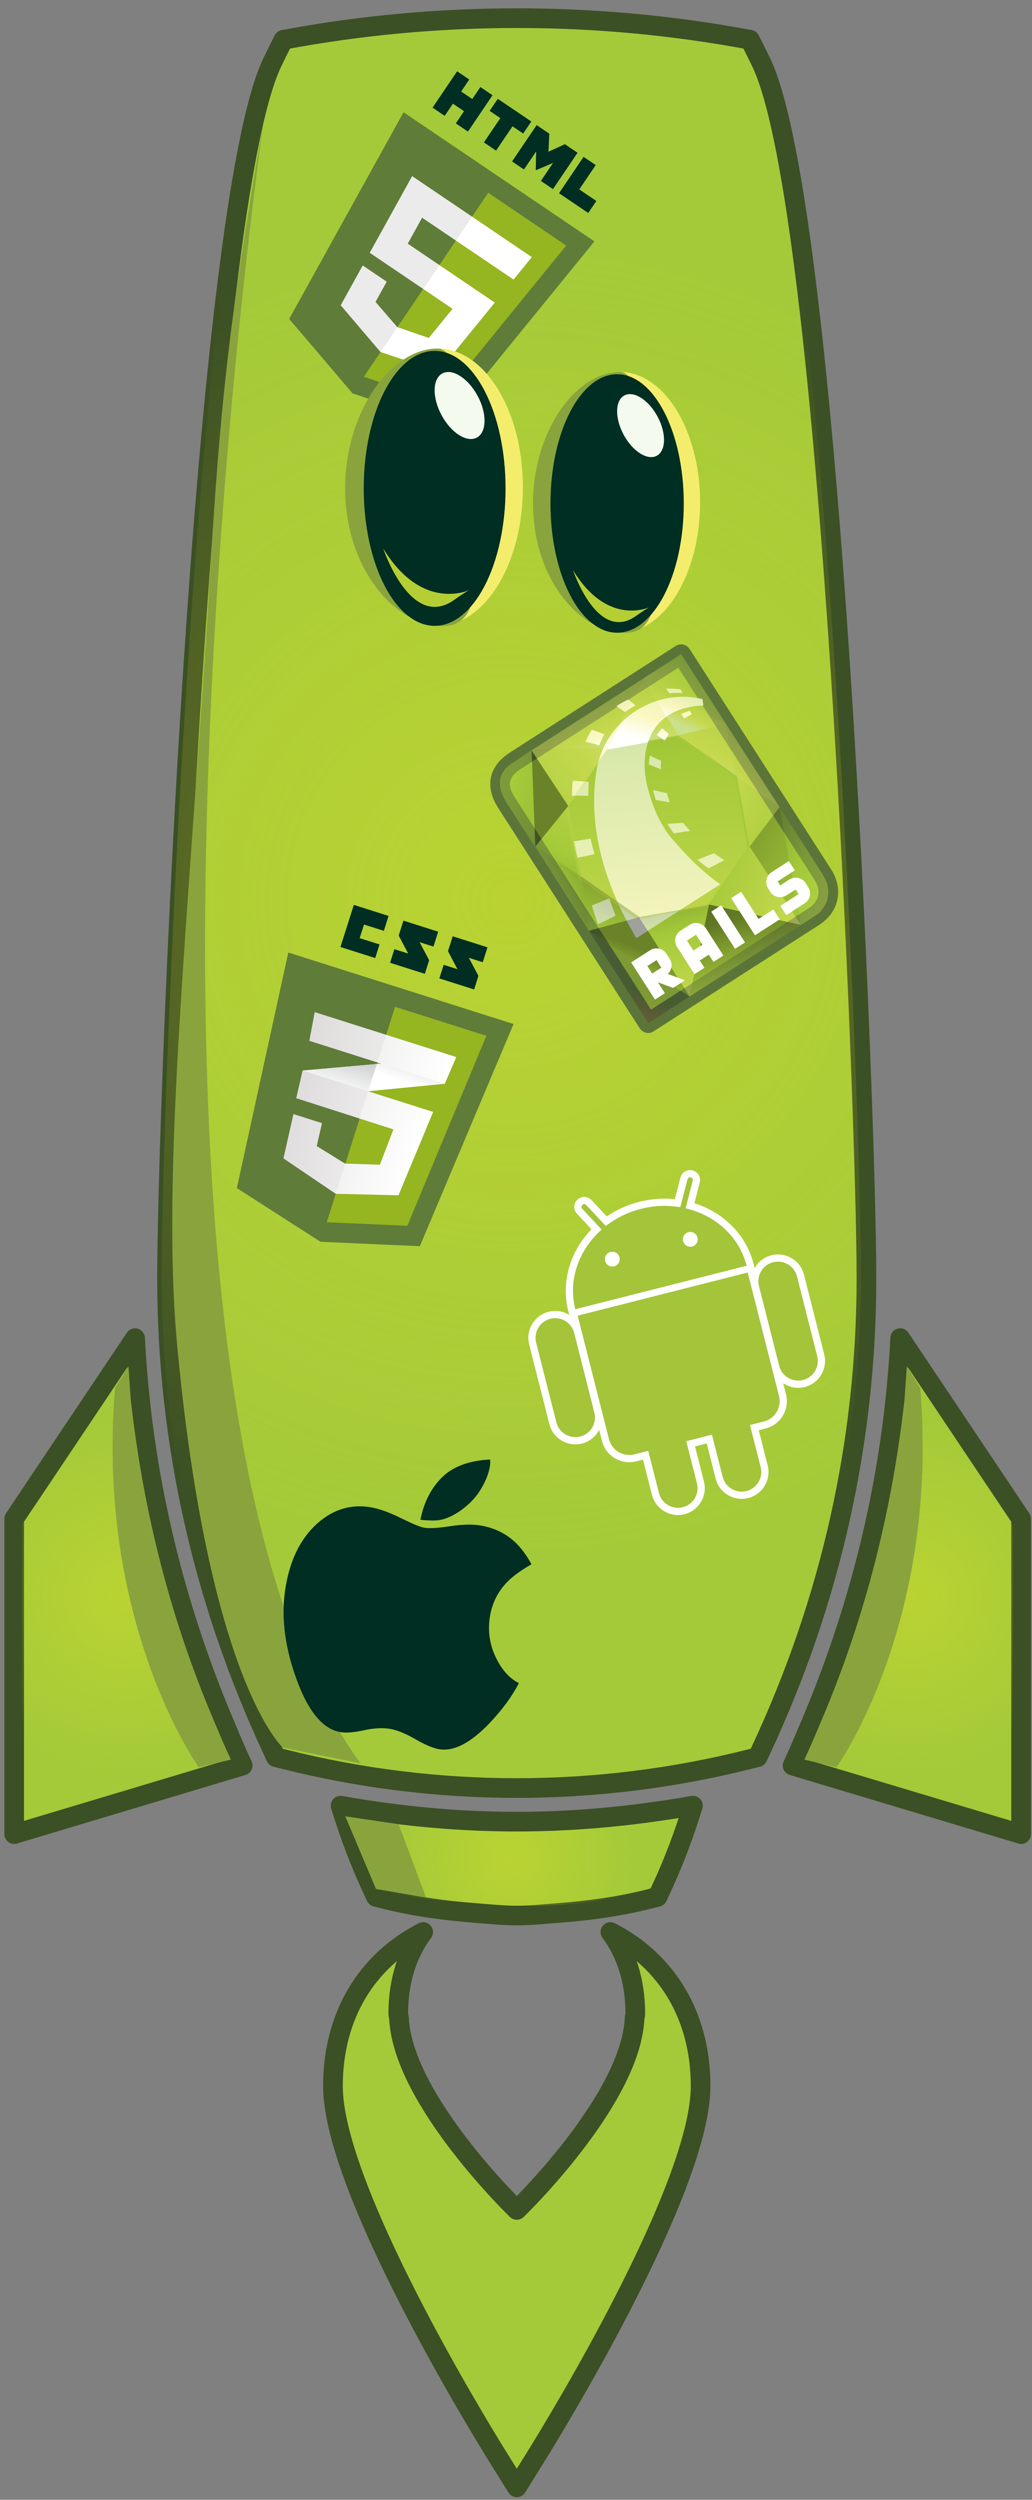 <?xml version="1.0" encoding="utf-8"?>
<!-- Generator: Adobe Illustrator 16.0.0, SVG Export Plug-In . SVG Version: 6.00 Build 0)  -->
<!DOCTYPE svg PUBLIC "-//W3C//DTD SVG 1.1//EN" "http://www.w3.org/Graphics/SVG/1.1/DTD/svg11.dtd">
<svg version="1.1" id="Layer_1" xmlns="http://www.w3.org/2000/svg" xmlns:xlink="http://www.w3.org/1999/xlink" x="0px" y="0px"
	 width="525.014px" height="1271.062px" viewBox="48.838 177.775 525.014 1271.062"
	 enable-background="new 48.838 177.775 525.014 1271.062" xml:space="preserve">
<rect x="48.838" y="177.775" width="525.014" height="1271.062" fill="#808080" stroke="none"/>
<path fill="#A4CA39" stroke="#3B5024" stroke-width="10" stroke-linecap="round" stroke-linejoin="round" stroke-miterlimit="10" d="
	M311.704,1104.03c-22.057,0-44.073-1.559-65.946-4.455c-7.896-1.068-15.793-2.246-23.649-3.678
	c4.347,14.18,9.526,28.158,15.862,41.756l2.154,4.617l4.94,1.25c14.978,3.729,30.278,5.758,45.667,6.953
	c6.995,0.523,13.981,1.287,21.004,1.287c7.027,0,14-0.764,21.01-1.287c15.389-1.195,30.709-3.205,45.666-6.953l4.943-1.25
	l2.152-4.635c6.316-13.617,11.498-27.6,15.859-41.758c-7.838,1.432-15.752,2.592-23.648,3.656
	C355.833,1102.452,333.758,1104.03,311.704,1104.03z"/>
<path fill="#A4CA39" stroke="#3B5024" stroke-width="10" stroke-linecap="round" stroke-linejoin="round" stroke-miterlimit="10" d="
	M172.308,1075.489l-16.33,4.9l-99.931,29.959v-160.33l61.511-91.852c0.56,10.83,1.43,21.609,2.59,32.344
	c0.07,0.646,0.14,1.287,0.21,1.93c6.27,55.99,20.86,110.639,43.32,163.299c2.64,6.17,5.18,12.4,8.06,18.521L172.308,1075.489z"/>
<path fill="#A4CA39" stroke="#3B5024" stroke-width="10" stroke-linecap="round" stroke-linejoin="round" stroke-miterlimit="10" d="
	M436.266,209.87c-1.939-4.074-3.91-7.948-5.889-11.877c-78.275-14.65-159.054-14.65-237.316,0
	c-1.954,3.929-3.963,7.803-5.865,11.877c-35.42,74.911-53.382,534.853-53.382,617.696c0,82.859,18.001,163.417,53.438,239.49
	l1.935,4.184l4.512,1.121c38.53,9.688,78.239,14.576,118.005,14.576c0.018,0,0.018,0,0.018,0c39.766,0,79.51-4.906,118.08-14.596
	l4.488-1.123l1.955-4.184c35.418-76.016,53.385-156.576,53.385-239.469C489.627,744.723,471.684,284.762,436.266,209.87z"/>
<radialGradient id="SVGID_1_" cx="-2535.76" cy="863.65" r="63.217" gradientTransform="matrix(1 0 0 -1 2844 1986.506)" gradientUnits="userSpaceOnUse">
	<stop  offset="0" style="stop-color:#EDE823"/>
	<stop  offset="1" style="stop-color:#EDE823;stop-opacity:0"/>
</radialGradient>
<path opacity="0.3" fill="url(#SVGID_1_)" enable-background="new    " d="M311.704,1109.03c-22.057,0-44.073-1.559-65.946-4.455
	c-7.896-1.068-15.793-4.246-23.649-5.678c4.347,14.18,9.526,25.158,15.862,38.756l3.154,1.617l3.94,0.25
	c15.036,3.746,30.215,4.752,45.667,5.953c6.995,0.523,13.981,1.287,21.004,1.287c7.027,0,14,0.236,21.01-0.287
	c15.389-1.195,22.709-2.205,37.666-5.953l8.943-2.25l6.514-14.303c6.318-13.615,4.139-8.932,8.502-23.09
	c-8.307,1.518-8.895,2.607-16.65,3.656C355.833,1107.452,333.758,1109.03,311.704,1109.03z"/>
<radialGradient id="SVGID_2_" cx="-2535.045" cy="1350.343" r="342.14" gradientTransform="matrix(1 0 0 -1 2844 1986.506)" gradientUnits="userSpaceOnUse">
	<stop  offset="0" style="stop-color:#EDE823"/>
	<stop  offset="1" style="stop-color:#EDE823;stop-opacity:0"/>
</radialGradient>
<path opacity="0.3" fill="url(#SVGID_2_)" enable-background="new    " d="M433.499,209.062c-1.939-4.074-3.91-7.948-5.889-11.877
	c-78.275-14.65-159.053-14.65-237.315,0c-1.955,3.929-3.963,7.803-5.865,11.877c-35.42,74.911-53.383,534.854-53.383,617.696
	c0,82.857,18.002,163.418,53.438,239.488l1.936,4.186l4.512,1.121c38.529,9.688,78.238,14.574,118.006,14.574
	c0.016,0,0.016,0,0.016,0c39.766,0,79.51-4.904,118.08-14.596l4.488-1.123l1.955-4.184c35.418-76.016,53.385-156.576,53.385-239.468
	C486.86,743.916,468.917,283.955,433.499,209.062z"/>
<path fill="#A4CA39" stroke="#3B5024" stroke-width="10" stroke-linecap="round" stroke-linejoin="round" stroke-miterlimit="10" d="
	M359.354,1160.142c7.836,10.5,12.686,24.352,12.686,41.646c-0.002,0.762-0.322,1.59-0.369,2.352
	c-2.064,41.541-59.918,97.316-59.918,97.316s-57.853-55.779-59.918-97.316c-0.049-0.762-0.393-1.59-0.391-2.352
	c-0.002-17.314,4.846-31.146,12.68-41.645c-28.418,14.428-45.903,42.203-45.901,78.359c0,51.932,74.53,173.439,83.031,187.139
	l10.498,16.855l10.479-16.863c8.5-13.691,83.033-135.199,83.033-187.131C405.256,1202.366,387.772,1174.571,359.354,1160.142z"/>
<polyline fill="#89A43C" points="224.496,1101.319 240.125,1138.272 265.588,1142.618 251.645,1105.319 "/>
<radialGradient id="SVGID_3_" cx="-2731.102" cy="1003.194" r="92.207" gradientTransform="matrix(0.954 0 0 -0.977 2717.359 1969.694)" gradientUnits="userSpaceOnUse">
	<stop  offset="0" style="stop-color:#EDE823"/>
	<stop  offset="1" style="stop-color:#EDE823;stop-opacity:0"/>
</radialGradient>
<path opacity="0.3" fill="url(#SVGID_3_)" enable-background="new    " d="M164.238,1072.917l-14.629,4.496l-89.523,27.504V952.739
	l55.104-79.314c0.501,9.939,1.281,19.838,2.32,29.688c0.062,0.596,0.125,1.184,0.188,1.771
	c5.617,51.395,18.688,101.562,38.81,149.902c2.365,5.664,4.641,11.383,7.221,17L164.238,1072.917z"/>
<path fill="#89A43C" d="M166.308,1072.489l-16.33,3.9c0,0-52.479-72.824-42.64-192.824l6.852-11.145
	c0.07,0.648,1.098,16.375,1.168,17.02c6.27,55.988,19.86,110.639,42.32,163.299c2.64,6.17,5.18,12.4,8.06,18.521L166.308,1072.489z"
	/>
<path fill="#A4CA39" stroke="#3B5024" stroke-width="10" stroke-linecap="round" stroke-linejoin="round" stroke-miterlimit="10" d="
	M452.047,1075.489l16.33,4.9l99.93,29.959v-160.33l-61.51-91.852c-0.561,10.83-1.432,21.609-2.59,32.344
	c-0.07,0.646-0.141,1.287-0.209,1.93c-6.271,55.99-20.861,110.639-43.32,163.299c-2.643,6.17-5.18,12.4-8.062,18.521
	L452.047,1075.489z"/>
<radialGradient id="SVGID_4_" cx="-3289.726" cy="1003.194" r="92.207" gradientTransform="matrix(-0.954 0 0 -0.977 -2625.875 1969.694)" gradientUnits="userSpaceOnUse">
	<stop  offset="0" style="stop-color:#EDE823"/>
	<stop  offset="1" style="stop-color:#EDE823;stop-opacity:0"/>
</radialGradient>
<path opacity="0.3" fill="url(#SVGID_4_)" enable-background="new    " d="M460.118,1072.917l14.629,4.496l89.523,27.504V953.739
	l-55.104-80.314c-0.504,9.939-1.281,19.838-2.32,29.688c-0.062,0.596-0.127,1.184-0.189,1.771
	c-5.615,51.395-18.688,101.562-38.811,149.902c-2.363,5.664-4.643,11.383-7.221,17L460.118,1072.917z"/>
<path fill="#89A43C" d="M458.047,1072.489l16.33,3.9c0,0,52.479-72.824,42.641-192.824l-6.852-11.145
	c-0.07,0.648-1.102,16.375-1.17,17.02c-6.27,55.988-19.859,110.639-42.318,163.299c-2.643,6.17-5.182,12.4-8.062,18.521
	L458.047,1072.489z"/>
<g>
	
		<path fill="#A4CA39" stroke="#5B7539" stroke-width="10" stroke-linecap="round" stroke-linejoin="round" stroke-miterlimit="10" d="
		M306.506,585.896l71.545,111.361c0.168,0.261,0.357,0.501,0.537,0.75l84.307-54.165c7.727-4.963,9.537-13.576,4.543-21.35
		l-71.545-111.362c-0.168-0.26-0.354-0.499-0.533-0.747l-84.309,54.164C302.248,570.201,301.166,577.582,306.506,585.896z"/>
	<g>
		<path fill="#FFFFFF" d="M358.829,634.463c-3.334,1.459-6.334,2.713-8.885,3.665c0.906,3.139,1.9,6.331,3.096,9.559
			c2.402-1.025,5.438-2.536,8.932-4.353C360.807,640.321,359.776,637.363,358.829,634.463z"/>
		<path fill="#FFFFFF" d="M417.26,615.178c-1.773-1.178-3.514-2.37-5.197-3.584c-2.721,1.126-5.266,2.068-8.426,3.355
			c1.779,1.473,3.656,2.926,5.629,4.362C412.342,617.759,414.7,616.569,417.26,615.178z"/>
		<path fill="#FFFFFF" d="M348.395,575.316c-2.713-0.217-5.428-0.408-8.135-0.582c-0.271,2.482-0.436,5.024-0.496,7.61
			c2.783,0.002,5.588,0.02,8.412,0.055C348.155,579.992,348.229,577.627,348.395,575.316z"/>
		<path fill="#FFFFFF" d="M385.167,564.646c-1.881-0.895-3.777-1.785-5.703-2.665c-0.283,1.471-0.473,2.976-0.57,4.509
			c2.086,0.802,4.143,1.621,6.176,2.448C385.018,567.488,385.053,566.052,385.167,564.646z"/>
		<path fill="#FFFFFF" d="M396.069,530.15c-0.32-0.62-0.637-1.242-0.953-1.866c-2.48-0.286-4.949-0.417-7.4-0.379
			c0.531,0.783,1.061,1.563,1.592,2.339C391.53,530.065,393.79,530.034,396.069,530.15z"/>
		<path fill="#FFFFFF" d="M356.258,551.102c-2.098-0.788-4.223-1.554-6.383-2.293c-1.199,1.941-2.246,3.97-3.162,6.082
			c2.355,0.595,4.684,1.223,6.984,1.873C354.432,554.798,355.284,552.908,356.258,551.102z"/>
		<path fill="#FFFFFF" d="M372.141,536.448c-1.199-1-2.4-2.006-3.609-3.02c-2.137,0.977-4.182,2.118-6.115,3.417
			c1.477,1,2.941,1.998,4.4,2.996C368.491,538.575,370.272,537.441,372.141,536.448z"/>
		<path fill="#FFFFFF" d="M349.297,604.188c-3.01,0.488-5.943,0.958-8.771,1.4c0.555,2.743,1.27,5.443,2.041,8.333
			c2.775-0.55,5.676-1.161,8.701-1.83C350.561,609.398,349.864,606.75,349.297,604.188z"/>
		<path fill="#FFFFFF" d="M380.088,584.269c-0.404-1.289-0.793-2.572-1.15-3.846c0.293,1.262,0.605,2.533,0.963,3.82
			C379.965,584.251,380.028,584.26,380.088,584.269z"/>
		<path fill="#FFFFFF" d="M389.354,602.7c0.02-0.004,0.037-0.007,0.055-0.012c-1.133-1.556-2.215-3.166-3.229-4.823
			c-0.084,0.008-0.166,0.016-0.25,0.025C386.969,599.517,388.112,601.118,389.354,602.7z"/>
		<path fill="#FFFFFF" d="M382.983,551.542c1.381,0.977,2.752,1.954,4.113,2.925c0.58-1.225,1.24-2.401,1.994-3.528
			c-1.148-0.95-2.297-1.906-3.455-2.866C384.663,549.165,383.78,550.323,382.983,551.542z"/>
		<path fill="#FFFFFF" d="M352.209,570.271c-4.561,29.931,5.414,59.411,20.383,84.538c14.191-9.118,27.812-17.868,42.674-27.416
			c-9.996-6.988-18.193-15.54-25.855-24.706c-0.02,0.003-0.037,0.007-0.055,0.013c-1.242-1.583-2.387-3.182-3.426-4.81
			c0.086-0.009,0.168-0.018,0.25-0.024c-2.592-4.245-4.604-8.891-6.092-13.597c-0.061-0.01-0.121-0.018-0.188-0.026
			c-0.357-1.287-0.67-2.559-0.963-3.82c-5.693-18.365-1.342-42.84,27.744-43.947c-0.17-1.07-0.326-2.138-0.471-3.214
			C380.749,527.133,355.655,545.451,352.209,570.271z"/>
		<path fill="#FFFFFF" d="M391.614,601.508c2.906-0.491,5.557-0.814,8.367-1.255c-1.297-1.338-2.514-2.706-3.639-4.095
			c-2.691,0.2-5.258,0.311-7.982,0.534C389.381,598.347,390.473,599.951,391.614,601.508z"/>
		<path fill="#FFFFFF" d="M397.018,543.087c1.189-0.789,2.457-1.505,3.791-2.145c-0.344-0.6-0.684-1.201-1.02-1.806
			c-1.535,0.487-3.01,1.064-4.416,1.729C395.918,541.612,396.471,542.351,397.018,543.087z"/>
		<path fill="#FFFFFF" d="M381.334,580.689c0.357,1.274,0.742,2.558,1.148,3.847c2.398,0.372,4.723,0.801,7.096,1.193
			c-0.588-1.529-1.055-3.091-1.477-4.628c-2.316-0.566-4.666-1.114-7.049-1.634C381.139,579.873,381.243,580.282,381.334,580.689z"
			/>
	</g>
	
		<linearGradient id="SVGID_5_" gradientUnits="userSpaceOnUse" x1="-905.096" y1="3887.915" x2="-903.964" y2="3984.557" gradientTransform="matrix(0.841 -0.54 -0.54 -0.841 3311.153 3480.38)">
		<stop  offset="0" style="stop-color:#FFFFFF"/>
		<stop  offset="0.138" style="stop-color:#F4ED6C"/>
		<stop  offset="0.542" style="stop-color:#A4CA39"/>
		<stop  offset="1" style="stop-color:#1A2110"/>
	</linearGradient>
	<polygon opacity="0.42" fill="url(#SVGID_5_)" enable-background="new    " points="409.393,637.792 456.29,648.062 
		399.659,684.439 	"/>
	
		<linearGradient id="SVGID_6_" gradientUnits="userSpaceOnUse" x1="-957.407" y1="3914.414" x2="-829.625" y2="4145.369" gradientTransform="matrix(0.841 -0.54 -0.54 -0.841 3311.153 3480.38)">
		<stop  offset="0" style="stop-color:#FFFFFF"/>
		<stop  offset="0.138" style="stop-color:#F4ED6C"/>
		<stop  offset="0.542" style="stop-color:#A4CA39"/>
		<stop  offset="1" style="stop-color:#1A2110"/>
	</linearGradient>
	<polygon opacity="0.42" fill="url(#SVGID_6_)" enable-background="new    " points="408.522,638.677 372.866,645.064 
		343.137,624.37 336.75,588.717 357.444,558.99 393.098,552.602 422.829,573.295 429.215,608.949 	"/>
	
		<linearGradient id="SVGID_7_" gradientUnits="userSpaceOnUse" x1="-880.616" y1="4024.186" x2="-822.776" y2="3904.3" gradientTransform="matrix(0.841 -0.54 -0.54 -0.841 3311.153 3480.38)">
		<stop  offset="0" style="stop-color:#FFFFFF"/>
		<stop  offset="0.138" style="stop-color:#F4ED6C"/>
		<stop  offset="0.542" style="stop-color:#A4CA39"/>
		<stop  offset="1" style="stop-color:#1A2110"/>
	</linearGradient>
	<polygon opacity="0.42" fill="url(#SVGID_7_)" enable-background="new    " points="430.086,608.064 423.7,572.41 445.44,588.233 	
		"/>
	
		<linearGradient id="SVGID_8_" gradientUnits="userSpaceOnUse" x1="-864.398" y1="4004.381" x2="-811.562" y2="4014.492" gradientTransform="matrix(0.841 -0.54 -0.54 -0.841 3311.153 3480.38)">
		<stop  offset="0" style="stop-color:#FFFFFF"/>
		<stop  offset="0.138" style="stop-color:#F4ED6C"/>
		<stop  offset="0.542" style="stop-color:#A4CA39"/>
		<stop  offset="1" style="stop-color:#1A2110"/>
	</linearGradient>
	<polygon opacity="0.42" fill="url(#SVGID_8_)" enable-background="new    " points="423.7,572.41 418.178,545.893 445.44,588.233 	
		"/>
	
		<linearGradient id="SVGID_9_" gradientUnits="userSpaceOnUse" x1="-856.901" y1="3927.002" x2="-927.382" y2="4017.362" gradientTransform="matrix(0.841 -0.54 -0.54 -0.841 3311.153 3480.38)">
		<stop  offset="0" style="stop-color:#FFFFFF"/>
		<stop  offset="0.138" style="stop-color:#F4ED6C"/>
		<stop  offset="0.542" style="stop-color:#A4CA39"/>
		<stop  offset="1" style="stop-color:#1A2110"/>
	</linearGradient>
	<polygon opacity="0.42" fill="url(#SVGID_9_)" enable-background="new    " points="409.393,637.792 456.29,648.062 
		430.086,608.064 	"/>
	
		<linearGradient id="SVGID_10_" gradientUnits="userSpaceOnUse" x1="-813.298" y1="3850.31" x2="-883.542" y2="4008.767" gradientTransform="matrix(0.841 -0.54 -0.54 -0.841 3311.153 3480.38)">
		<stop  offset="0" style="stop-color:#FFFFFF"/>
		<stop  offset="0.138" style="stop-color:#F4ED6C"/>
		<stop  offset="0.542" style="stop-color:#A4CA39"/>
		<stop  offset="1" style="stop-color:#1A2110"/>
	</linearGradient>
	<polygon opacity="0.42" fill="url(#SVGID_10_)" enable-background="new    " points="445.44,588.233 456.29,648.062 
		430.215,608.24 	"/>
	
		<linearGradient id="SVGID_11_" gradientUnits="userSpaceOnUse" x1="-887.575" y1="4048.424" x2="-820.993" y2="4107.091" gradientTransform="matrix(0.841 -0.54 -0.54 -0.841 3311.153 3480.38)">
		<stop  offset="0" style="stop-color:#FFFFFF"/>
		<stop  offset="0.138" style="stop-color:#F4ED6C"/>
		<stop  offset="0.542" style="stop-color:#A4CA39"/>
		<stop  offset="1" style="stop-color:#1A2110"/>
	</linearGradient>
	<polygon opacity="0.42" fill="url(#SVGID_11_)" enable-background="new    " points="358.231,558.158 375.92,522.978 
		393.87,551.694 	"/>
	
		<linearGradient id="SVGID_12_" gradientUnits="userSpaceOnUse" x1="-869.461" y1="4047.614" x2="-835.163" y2="4068.721" gradientTransform="matrix(0.841 -0.54 -0.54 -0.841 3311.153 3480.38)">
		<stop  offset="0" style="stop-color:#FFFFFF"/>
		<stop  offset="0.138" style="stop-color:#F4ED6C"/>
		<stop  offset="0.542" style="stop-color:#A4CA39"/>
		<stop  offset="1" style="stop-color:#1A2110"/>
	</linearGradient>
	<polygon opacity="0.42" fill="url(#SVGID_12_)" enable-background="new    " points="418.178,545.893 375.92,522.978 
		393.87,551.694 	"/>
	
		<linearGradient id="SVGID_13_" gradientUnits="userSpaceOnUse" x1="-857.52" y1="4007.442" x2="-857.52" y2="4007.442" gradientTransform="matrix(0.841 -0.54 -0.54 -0.841 3311.153 3480.38)">
		<stop  offset="0" style="stop-color:#FFFFFF"/>
		<stop  offset="1" style="stop-color:#9C1C31"/>
	</linearGradient>
	<path fill="url(#SVGID_13_)" d="M423.7,572.41"/>
	
		<linearGradient id="SVGID_14_" gradientUnits="userSpaceOnUse" x1="-886.4" y1="4043.912" x2="-807.086" y2="4073.063" gradientTransform="matrix(0.841 -0.54 -0.54 -0.841 3311.153 3480.38)">
		<stop  offset="0" style="stop-color:#FFFFFF"/>
		<stop  offset="0.138" style="stop-color:#F4ED6C"/>
		<stop  offset="0.542" style="stop-color:#A4CA39"/>
		<stop  offset="1" style="stop-color:#1A2110"/>
	</linearGradient>
	<polygon opacity="0.42" fill="url(#SVGID_14_)" enable-background="new    " points="395.37,510.4 375.881,522.92 418.178,545.893 
			"/>
	
		<linearGradient id="SVGID_15_" gradientUnits="userSpaceOnUse" x1="-987.734" y1="3926.759" x2="-962.527" y2="3945.419" gradientTransform="matrix(0.841 -0.54 -0.54 -0.841 3311.153 3480.38)">
		<stop  offset="0" style="stop-color:#FFFFFF"/>
		<stop  offset="0.173" style="stop-color:#D6A06D"/>
		<stop  offset="0.537" style="stop-color:#9C1C31"/>
		<stop  offset="1" style="stop-color:#161924"/>
	</linearGradient>
	<polygon opacity="0.27" fill="url(#SVGID_15_)" enable-background="new    " points="378.602,698.01 399.659,684.439 
		348.411,651.066 	"/>
	
		<linearGradient id="SVGID_16_" gradientUnits="userSpaceOnUse" x1="-876.377" y1="4016.733" x2="-782.783" y2="4076.294" gradientTransform="matrix(0.841 -0.54 -0.54 -0.841 3311.153 3480.38)">
		<stop  offset="0" style="stop-color:#FFFFFF"/>
		<stop  offset="0.138" style="stop-color:#F4ED6C"/>
		<stop  offset="0.542" style="stop-color:#A4CA39"/>
		<stop  offset="1" style="stop-color:#1A2110"/>
	</linearGradient>
	<polygon opacity="0.42" fill="url(#SVGID_16_)" enable-background="new    " points="423.594,572.267 393.87,551.694 
		418.178,545.893 	"/>
	
		<linearGradient id="SVGID_17_" gradientUnits="userSpaceOnUse" x1="-1006.965" y1="3941.459" x2="-923.429" y2="4007.712" gradientTransform="matrix(0.841 -0.54 -0.54 -0.841 3311.153 3480.38)">
		<stop  offset="0" style="stop-color:#FFFFFF"/>
		<stop  offset="0.138" style="stop-color:#F4ED6C"/>
		<stop  offset="0.542" style="stop-color:#A4CA39"/>
		<stop  offset="1" style="stop-color:#1A2110"/>
	</linearGradient>
	<polygon opacity="0.42" fill="url(#SVGID_17_)" enable-background="new    " points="374.147,644.001 344.375,623.372 
		348.411,651.066 	"/>
	
		<linearGradient id="SVGID_18_" gradientUnits="userSpaceOnUse" x1="-1009.066" y1="4009.644" x2="-933.469" y2="4005.846" gradientTransform="matrix(0.841 -0.54 -0.54 -0.841 3311.153 3480.38)">
		<stop  offset="0" style="stop-color:#FFFFFF"/>
		<stop  offset="0.138" style="stop-color:#F4ED6C"/>
		<stop  offset="0.542" style="stop-color:#A4CA39"/>
		<stop  offset="1" style="stop-color:#1A2110"/>
	</linearGradient>
	<polygon opacity="0.42" fill="url(#SVGID_18_)" enable-background="new    " points="344.375,623.372 321.149,608.242 
		348.411,651.066 	"/>
	
		<linearGradient id="SVGID_19_" gradientUnits="userSpaceOnUse" x1="-939.924" y1="3914.298" x2="-911.619" y2="3995.071" gradientTransform="matrix(0.841 -0.54 -0.54 -0.841 3311.153 3480.38)">
		<stop  offset="0" style="stop-color:#FFFFFF"/>
		<stop  offset="0.138" style="stop-color:#F4ED6C"/>
		<stop  offset="0.542" style="stop-color:#A4CA39"/>
		<stop  offset="1" style="stop-color:#1A2110"/>
	</linearGradient>
	<polygon opacity="0.42" fill="url(#SVGID_19_)" enable-background="new    " points="409.393,637.792 399.643,684.439 
		374.114,644.059 	"/>
	
		<linearGradient id="SVGID_20_" gradientUnits="userSpaceOnUse" x1="-977.874" y1="3933.298" x2="-945.083" y2="3958.495" gradientTransform="matrix(0.841 -0.54 -0.54 -0.841 3311.153 3480.38)">
		<stop  offset="0" style="stop-color:#FFFFFF"/>
		<stop  offset="0.138" style="stop-color:#F4ED6C"/>
		<stop  offset="0.542" style="stop-color:#A4CA39"/>
		<stop  offset="1" style="stop-color:#1A2110"/>
	</linearGradient>
	<polygon opacity="0.42" fill="url(#SVGID_20_)" enable-background="new    " points="348.411,651.066 399.659,684.439 
		373.991,644.082 	"/>
	
		<linearGradient id="SVGID_21_" gradientUnits="userSpaceOnUse" x1="-893.933" y1="4063.795" x2="-1054.536" y2="4042.461" gradientTransform="matrix(0.841 -0.54 -0.54 -0.841 3311.153 3480.38)">
		<stop  offset="0" style="stop-color:#FFFFFF"/>
		<stop  offset="0.138" style="stop-color:#F4ED6C"/>
		<stop  offset="0.542" style="stop-color:#A4CA39"/>
		<stop  offset="1" style="stop-color:#1A2110"/>
	</linearGradient>
	<polygon opacity="0.42" fill="url(#SVGID_21_)" enable-background="new    " points="358.625,557.904 319.276,559.37 
		337.932,587.632 	"/>
	
		<linearGradient id="SVGID_22_" gradientUnits="userSpaceOnUse" x1="-1003.704" y1="4053.793" x2="-981.933" y2="4053.793" gradientTransform="matrix(0.841 -0.54 -0.54 -0.841 3311.153 3480.38)">
		<stop  offset="0" style="stop-color:#FFFFFF"/>
		<stop  offset="0.138" style="stop-color:#F4ED6C"/>
		<stop  offset="0.542" style="stop-color:#A4CA39"/>
		<stop  offset="1" style="stop-color:#1A2110"/>
	</linearGradient>
	<polygon opacity="0.42" fill="url(#SVGID_22_)" enable-background="new    " points="321.149,608.242 319.276,559.37 
		337.932,587.632 	"/>
	
		<linearGradient id="SVGID_23_" gradientUnits="userSpaceOnUse" x1="-892.126" y1="4064.651" x2="-1005.704" y2="3987.355" gradientTransform="matrix(0.841 -0.54 -0.54 -0.841 3311.153 3480.38)">
		<stop  offset="0" style="stop-color:#FFFFFF"/>
		<stop  offset="0.138" style="stop-color:#F4ED6C"/>
		<stop  offset="0.542" style="stop-color:#A4CA39"/>
		<stop  offset="1" style="stop-color:#1A2110"/>
	</linearGradient>
	<polygon opacity="0.42" fill="url(#SVGID_23_)" enable-background="new    " points="344.288,623.217 337.932,587.632 
		321.149,608.242 	"/>
	
		<linearGradient id="SVGID_24_" gradientUnits="userSpaceOnUse" x1="-907.346" y1="4055.22" x2="-897.969" y2="4124.121" gradientTransform="matrix(0.841 -0.54 -0.54 -0.841 3311.153 3480.38)">
		<stop  offset="0" style="stop-color:#FFFFFF"/>
		<stop  offset="0.138" style="stop-color:#F4ED6C"/>
		<stop  offset="0.542" style="stop-color:#A4CA39"/>
		<stop  offset="1" style="stop-color:#1A2110"/>
	</linearGradient>
	<polygon opacity="0.42" fill="url(#SVGID_24_)" enable-background="new    " points="358.625,557.904 375.881,522.92 
		319.239,559.311 	"/>
	
		<linearGradient id="SVGID_25_" gradientUnits="userSpaceOnUse" x1="-821.413" y1="3896.753" x2="-888.917" y2="3998.972" gradientTransform="matrix(0.841 -0.54 -0.54 -0.841 3311.153 3480.38)">
		<stop  offset="0" style="stop-color:#FFFFFF"/>
		<stop  offset="0.138" style="stop-color:#F4ED6C"/>
		<stop  offset="0.542" style="stop-color:#A4CA39"/>
		<stop  offset="1" style="stop-color:#1A2110"/>
	</linearGradient>
	<path opacity="0.42" fill="url(#SVGID_25_)" enable-background="new    " d="M462.6,614.96l-17.154-26.702l10.844,59.803
		l7.488-4.792c5.523-3.549,9.32-11.965,3.488-21.042L462.6,614.96z"/>
	
		<linearGradient id="SVGID_26_" gradientUnits="userSpaceOnUse" x1="-1017.894" y1="4115.115" x2="-910.09" y2="4016.36" gradientTransform="matrix(0.841 -0.54 -0.54 -0.841 3311.153 3480.38)">
		<stop  offset="0" style="stop-color:#FFFFFF"/>
		<stop  offset="0.138" style="stop-color:#F4ED6C"/>
		<stop  offset="0.542" style="stop-color:#A4CA39"/>
		<stop  offset="1" style="stop-color:#3B5024"/>
	</linearGradient>
	<path opacity="0.42" fill="url(#SVGID_26_)" enable-background="new    " d="M311.395,593.508l9.785,15.066l-1.941-49.262
		l-9.994,6.607c-6.604,4.243-8.313,11.296-2.516,20.32L311.395,593.508z"/>
	
		<linearGradient id="SVGID_27_" gradientUnits="userSpaceOnUse" x1="-923.098" y1="3872.879" x2="-897.328" y2="3947.324" gradientTransform="matrix(0.841 -0.54 -0.54 -0.841 3311.153 3480.38)">
		<stop  offset="0" style="stop-color:#FFFFFF"/>
		<stop  offset="0.138" style="stop-color:#F4ED6C"/>
		<stop  offset="0.542" style="stop-color:#A4CA39"/>
		<stop  offset="1" style="stop-color:#1A2110"/>
	</linearGradient>
	<polygon opacity="0.42" fill="url(#SVGID_27_)" enable-background="new    " points="409.62,637.681 456.29,648.062 
		399.659,684.439 	"/>
	<g>
		
			<rect x="399.501" y="654.054" transform="matrix(-0.841 0.54 -0.54 -0.841 1095.844 992.478)" fill="none" width="5.5" height="6.055"/>
		
			<rect x="378.963" y="667.097" transform="matrix(-0.841 0.541 -0.541 -0.841 1064.731 1026.16)" fill="none" width="5.532" height="4.562"/>
		<path fill="#FFFFFF" d="M389.534,665.341l-1.676-2.609c-1.799-2.803-5.5-3.578-8.301-1.78l-9.625,6.185l12.127,18.877l5.031-3.235
			l-3.557-5.537l7.742,2.849l6.01-3.86l-8.744-3.228C390.672,671.055,391.153,667.86,389.534,665.341z M385.29,669.802l-4.656,2.992
			l-2.465-3.838l4.654-2.991L385.29,669.802z"/>
		<path fill="#FFFFFF" d="M399.661,648.036l-4.594,2.951c-2.799,1.799-3.596,5.466-1.799,8.267l8.895,13.841l5.031-3.232
			l-2.383-3.711l4.625-2.973l2.385,3.712l5.031-3.234l-8.871-13.81C406.18,647.046,402.463,646.235,399.661,648.036z M406.2,658.144
			l-4.625,2.973l-3.273-5.096l4.627-2.973L406.2,658.144z"/>
		
			<rect x="415.816" y="637.838" transform="matrix(-0.841 0.54 -0.54 -0.841 1121.979 968.845)" fill="#FFFFFF" width="6.021" height="22.435"/>
		<polygon fill="#FFFFFF" points="425.866,631.2 420.801,634.454 432.928,653.329 445.512,645.245 442.28,640.211 434.76,645.043 		
			"/>
		<path fill="#FFFFFF" d="M450.377,625.008l-4.592,2.952l-1.314-2.045l8.715-5.599l-3.033-4.719l-8.715,5.598
			c-2.799,1.799-3.609,5.52-1.811,8.322l1.111,1.728c1.797,2.8,5.512,3.527,8.312,1.728l4.594-2.951l1.514,2.358l-9.342,6.002
			l3.031,4.72l9.344-6.001c2.801-1.8,3.598-5.469,1.799-8.268l-1.314-2.045C456.877,623.988,453.178,623.209,450.377,625.008z"/>
	</g>
</g>
<g>
	<path fill="#FFFFFF" d="M344.903,911.763c-7.303,1.854-14.738-2.582-16.59-9.885l-10.273-40.527
		c-1.852-7.291,2.576-14.734,9.867-16.584c3.545-0.9,7.213-0.367,10.348,1.5c3.139,1.865,5.357,4.84,6.254,8.375l10.27,40.531
		c0.902,3.525,0.373,7.199-1.496,10.328C351.42,908.642,348.442,910.862,344.903,911.763"/>
	<path fill="#FFFFFF" d="M328.815,848.323c-5.344,1.35-8.576,6.787-7.225,12.129l10.277,40.521
		c1.361,5.359,6.793,8.582,12.133,7.236c5.348-1.361,8.582-6.787,7.221-12.139l-10.27-40.531
		C339.594,850.202,334.159,846.964,328.815,848.323"/>
	<path fill="#FFFFFF" d="M433.133,824.022l-3.557,0.902l-87.172,22.101l-3.559,0.902l-0.902-3.559
		c-3.709-14.605,0.807-30.208,11.807-41.539l-7.412-7.965c-0.895-0.928-1.398-2.261-1.357-3.608
		c0.051-1.348,0.643-2.646,1.646-3.558c0.574-0.551,1.34-0.97,2.17-1.178c1.793-0.455,3.688,0.103,4.951,1.457l7.752,8.319
		c4.979-3.405,10.514-5.898,16.5-7.412c6.072-1.543,12.156-1.991,18.18-1.367l2.844-11.02c0.455-1.788,1.865-3.187,3.656-3.639
		c0.809-0.205,1.662-0.21,2.469-0.009c1.355,0.352,2.451,1.182,3.137,2.354c0.682,1.164,0.875,2.528,0.527,3.84l-2.723,10.531
		c15.053,4.745,26.443,16.308,30.137,30.89L433.133,824.022z"/>
	<path fill="#FFFFFF" d="M397.635,792.155l3.627-14.046c0.197-0.735-0.248-1.501-0.988-1.695c-0.754-0.188-1.506,0.262-1.691,0.997
		l-3.668,14.19c-6.385-1.094-13.174-0.9-19.967,0.828c-6.781,1.713-12.834,4.767-17.914,8.757l-9.98-10.7
		c-0.518-0.566-1.402-0.598-1.953-0.073c-0.568,0.517-0.6,1.4-0.072,1.952l9.881,10.612c-11.541,10.214-17.205,25.525-13.406,40.493
		l87.17-22.101C424.883,806.403,412.631,795.659,397.635,792.155 M361.256,821.657c-2.008,0.505-4.059-0.713-4.57-2.729
		c-0.508-2.008,0.709-4.074,2.721-4.583c2.02-0.513,4.072,0.725,4.584,2.731C364.504,819.09,363.278,821.145,361.256,821.657
		 M400.946,811.592c-2.014,0.514-4.07-0.701-4.582-2.728c-0.508-2.004,0.713-4.071,2.732-4.59c2.004-0.501,4.066,0.734,4.574,2.741
		C404.182,809.033,402.961,811.083,400.946,811.592"/>
	<path fill="#FFFFFF" d="M397.081,947.694c-7.295,1.848-14.734-2.58-16.588-9.881l-4.535-17.885l-3.475,0.885
		c-3.715,0.941-7.566,0.381-10.852-1.576c-3.287-1.953-5.615-5.076-6.555-8.797l-15.924-62.789l-0.902-3.561l3.557-0.9
		l86.518-21.937l3.557-0.904l0.902,3.559l15.924,62.798c1.941,7.656-2.707,15.467-10.365,17.406l-3.5,0.891l4.537,17.879
		c1.846,7.297-2.582,14.74-9.875,16.588c-3.533,0.902-7.199,0.371-10.34-1.502c-3.141-1.861-5.363-4.836-6.256-8.369l-4.533-17.889
		l-5.947,1.506l4.533,17.887C408.811,938.401,404.379,945.847,397.081,947.694"/>
	<path fill="#FFFFFF" d="M358.641,909.538c1.443,5.721,7.23,9.168,12.941,7.717l7.033-1.779l5.443,21.439
		c1.348,5.338,6.787,8.58,12.121,7.227c5.348-1.354,8.578-6.795,7.221-12.137l-5.432-21.438l13.066-3.312l5.43,21.441
		c1.357,5.336,6.801,8.58,12.133,7.221c5.346-1.35,8.58-6.791,7.227-12.135l-5.438-21.436l7.057-1.789
		c5.693-1.441,9.152-7.242,7.707-12.949l-15.928-62.8l-86.512,21.937L358.641,909.538z"/>
	<path fill="#FFFFFF" d="M458.26,883.019c-7.299,1.85-14.736-2.576-16.586-9.879l-10.281-40.523
		c-1.848-7.301,2.576-14.741,9.873-16.591c7.301-1.851,14.746,2.58,16.594,9.878l10.275,40.523
		C469.987,873.722,465.557,881.171,458.26,883.019"/>
	<path fill="#FFFFFF" d="M442.174,819.582c-5.346,1.35-8.576,6.79-7.221,12.132l10.271,40.525c1.357,5.348,6.783,8.58,12.133,7.223
		c5.342-1.355,8.574-6.777,7.221-12.131l-10.281-40.52C452.944,821.463,447.516,818.227,442.174,819.582"/>
	<path fill="#A4C439" d="M328.815,848.323c-5.344,1.35-8.576,6.787-7.225,12.129l10.277,40.521
		c1.361,5.359,6.787,8.586,12.131,7.229c5.35-1.354,8.584-6.779,7.223-12.131l-10.27-40.531
		C339.594,850.202,334.159,846.964,328.815,848.323 M397.635,792.155l3.627-14.046c0.197-0.735-0.248-1.498-0.994-1.697
		c-0.748-0.182-1.5,0.261-1.686,0.999l-3.664,14.194c-6.389-1.101-13.176-0.906-19.971,0.824
		c-6.781,1.713-12.842,4.768-17.914,8.756l-9.98-10.701c-0.521-0.564-1.398-0.595-1.955-0.074c-0.566,0.521-0.598,1.402-0.07,1.954
		l9.881,10.612c-11.541,10.214-17.205,25.525-13.406,40.493l87.17-22.101C424.883,806.403,412.631,795.659,397.635,792.155
		 M361.256,821.657c-2.008,0.505-4.059-0.713-4.57-2.729c-0.508-2.008,0.707-4.073,2.721-4.583c2.02-0.513,4.072,0.725,4.584,2.731
		C364.504,819.09,363.278,821.145,361.256,821.657 M400.946,811.592c-2.014,0.514-4.068-0.705-4.582-2.728
		c-0.5-2.003,0.713-4.071,2.732-4.59c2.004-0.501,4.066,0.734,4.574,2.741C404.186,809.032,402.961,811.083,400.946,811.592
		 M342.711,846.745l15.93,62.801c1.443,5.713,7.232,9.154,12.941,7.707l7.033-1.777l5.443,21.439
		c1.348,5.338,6.789,8.58,12.121,7.227c5.348-1.354,8.578-6.795,7.227-12.137l-5.438-21.436l13.062-3.314l5.439,21.439
		c1.352,5.336,6.795,8.582,12.127,7.223c5.346-1.35,8.58-6.791,7.227-12.135l-5.438-21.436l7.051-1.793
		c5.699-1.441,9.162-7.23,7.715-12.945l-15.926-62.802L342.711,846.745z M454.303,826.805c-1.354-5.345-6.787-8.579-12.129-7.224
		c-5.346,1.35-8.576,6.79-7.221,12.132l10.275,40.523c1.354,5.35,6.779,8.578,12.129,7.225c5.344-1.355,8.578-6.777,7.223-12.131
		L454.303,826.805z"/>
</g>
<g>
	<polygon fill="#5F7C39" points="262.432,811.422 211.904,809.185 169.33,781.88 195.51,662.095 310.098,698.451 	"/>
	<polygon fill="#95B521" points="249.814,689.699 215.076,799.189 215.171,799.25 256.061,801.059 296.286,704.442 	"/>
	<g>
		<polygon fill="#012E22" points="231.811,654.792 234.008,647.866 244.113,651.072 246.518,643.492 228.832,637.882 
			222.035,659.304 239.721,664.916 241.914,657.999 		"/>
		<path fill="#012E22" d="M262.293,656.84l7.066,2.242l2.404-7.579l-17.688-5.612c0,0-1.207,3.804-2.404,7.579
			c1.615,3.118,2.49,4.641,4.826,9.15c-2.002-0.635-7.023-2.221-7.023-2.221l-2.195,6.915l17.688,5.612l2.193-6.917L262.293,656.84z
			"/>
		<path fill="#012E22" d="M287.362,664.795l7.066,2.242l2.406-7.58l-17.69-5.613c0,0-1.207,3.806-2.404,7.581
			c1.615,3.117,2.492,4.641,4.826,9.15c-2-0.635-7.024-2.222-7.024-2.222l-2.194,6.915l17.69,5.613l2.193-6.917L287.362,664.795z"/>
	</g>
	<g>
		<polygon fill="#FFFFFF" points="240.541,718.786 202.818,722.09 199.564,736.181 236.148,732.627 275.062,728.849 
			280.943,715.246 		"/>
		
			<linearGradient id="SVGID_28_" gradientUnits="userSpaceOnUse" x1="-1214.152" y1="3981.069" x2="-1214.152" y2="4010.041" gradientTransform="matrix(0.953 0.302 0.302 -0.953 168.574 4903.032)">
			<stop  offset="0.387" style="stop-color:#D1D2D3;stop-opacity:0"/>
			<stop  offset="1" style="stop-color:#D1D2D3"/>
		</linearGradient>
		<polygon fill="url(#SVGID_28_)" points="202.818,722.09 199.564,736.181 236.148,732.627 240.541,718.786 		"/>
		
			<linearGradient id="SVGID_29_" gradientUnits="userSpaceOnUse" x1="-1177.955" y1="3995.519" x2="-1177.955" y2="4025.632" gradientTransform="matrix(0.953 0.302 0.302 -0.953 168.574 4903.032)">
			<stop  offset="0.387" style="stop-color:#D1D2D3;stop-opacity:0"/>
			<stop  offset="1" style="stop-color:#D1D2D3"/>
		</linearGradient>
		<polygon fill="url(#SVGID_29_)" points="280.943,715.246 240.541,718.786 236.148,732.627 275.062,728.849 		"/>
		
			<linearGradient id="SVGID_30_" gradientUnits="userSpaceOnUse" x1="-1231.578" y1="3968.148" x2="-1161.997" y2="3968.148" gradientTransform="matrix(0.953 0.302 0.302 -0.953 168.574 4903.032)">
			<stop  offset="0" style="stop-color:#E7E6E5"/>
			<stop  offset="1" style="stop-color:#FFFFFF"/>
		</linearGradient>
		<polygon fill="url(#SVGID_30_)" points="202.869,722.106 199.617,736.196 248.992,752.035 242.076,770.003 224.357,769.421 
			209.977,760.513 212.635,748.843 198.109,744.234 193.039,766.783 219.656,784.788 251.574,785.528 269.193,743.149 		"/>
		<g opacity="0.05">
			<polygon fill="#231F20" points="236.137,732.662 202.818,722.09 199.564,736.181 231.746,746.502 			"/>
			<polygon fill="#231F20" points="224.479,769.411 224.305,769.404 209.926,760.497 212.584,748.827 198.057,744.217 
				192.988,766.767 219.604,784.772 			"/>
		</g>
		
			<linearGradient id="SVGID_31_" gradientUnits="userSpaceOnUse" x1="-1234.776" y1="4018.261" x2="-1159.235" y2="4018.261" gradientTransform="matrix(0.953 0.302 0.302 -0.953 168.574 4903.032)">
			<stop  offset="0" style="stop-color:#E7E6E5"/>
			<stop  offset="1" style="stop-color:#FFFFFF"/>
		</linearGradient>
		<polygon fill="url(#SVGID_31_)" points="208.938,692.399 280.943,715.246 275.062,728.849 206.215,707.004 		"/>
		<polygon opacity="0.05" fill="#231F20" enable-background="new    " points="245.256,703.923 208.938,692.399 206.215,707.004 
			240.797,717.977 		"/>
	</g>
</g>
<path fill="#89A43C" d="M182.984,239.356c0,0-92.917,641.102,49.303,835.034l-39.589-8.031c0,0-37.876-33.561-53.786-205.189
	c-8.258-89.088,6.229-218.25,16.783-391.816C160.984,382.356,165.397,340.048,182.984,239.356z"/>
<g>
	<path fill="#012E22" d="M237.641,944.218c4.322,0.771,9.375,2.594,15.162,5.469c5.846,2.885,9.775,4.508,11.791,4.867
		c2.592,0.463,7.006,0.209,13.242-0.76c6.234-0.967,11.513-1.066,15.833-0.297c7.086,1.266,13.055,4.293,17.906,9.08
		c2.721,2.744,5.273,6.26,7.658,10.549c-5.307,3.096-9.299,5.98-11.975,8.65c-4.846,4.844-7.865,10.604-9.057,17.285
		c-1.305,7.318-0.438,14.277,2.605,20.883c3.041,6.605,7.045,11.152,12.012,13.643c-3.455,6.695-8.406,13.459-14.852,20.27
		c-9.727,10.211-18.364,14.643-25.91,13.297c-2.995-0.535-6.974-2.223-11.933-5.07c-4.902-2.842-9.169-4.578-12.798-5.225
		c-3.629-0.648-8.037-0.42-13.225,0.67c-5.141,1.162-9.209,1.477-12.205,0.943c-9.043-1.615-16.549-10.854-22.514-27.727
		c-5.996-16.707-7.693-32.344-5.094-46.918c2.415-13.537,7.695-23.977,15.84-31.322
		C218.332,945.173,227.504,942.411,237.641,944.218 M298.149,919.884c0.098,0.789,0.123,1.48,0.078,2.064
		c-0.045,0.588-0.119,1.168-0.223,1.744c-0.656,3.686-2.24,7.564-4.75,11.635c-2.508,4.068-5.969,7.643-10.381,10.719
		c-3.791,2.592-7.369,4.152-10.731,4.684c-2.13,0.275-5.269,0.219-9.421-0.166c1.678-8.736,5.303-15.904,10.879-21.508
		c5.635-5.592,13.818-8.65,24.549-9.17"/>
</g>
<g>
	<polygon fill="#5F7C39" points="195.956,339.941 254.143,234.854 351.241,300.516 275.381,393.628 228.167,377.764 	"/>
	<polygon fill="#95B521" points="233.923,369.379 272.076,382.198 336.902,302.627 297.213,275.788 	"/>
	<polygon fill="#EBEBEB" points="272.354,312.548 256.27,301.67 263.576,288.471 280.773,300.101 288.993,287.945 288.95,287.915 
		258.511,267.331 256.597,270.791 236.932,306.308 264.135,324.703 	"/>
	<polygon fill="#EBEBEB" points="251.007,344.117 250.943,344.094 239.877,331.285 245.567,321.006 238.989,316.557 
		233.365,312.753 222.161,332.991 242.386,356.742 242.454,356.765 	"/>
	<path fill="#012E22" d="M281.392,214.028l6.177,4.177l-4.127,6.103l5.65,3.821l4.129-6.103l6.178,4.178L286.9,244.687l-6.179-4.178
		l4.186-6.188l-5.65-3.822l-4.185,6.188l-6.178-4.177L281.392,214.028L281.392,214.028z"/>
	<path fill="#012E22" d="M303.377,237.826l-5.44-3.677l4.146-6.129l17.058,11.535l-4.144,6.128l-5.441-3.679l-8.355,12.354
		l-6.178-4.178L303.377,237.826L303.377,237.826z"/>
	<path fill="#012E22" d="M321.847,241.385l6.44,4.357l-0.428,9.173l8.35-3.816l6.443,4.357l-12.498,18.481l-6.152-4.16l6.195-9.161
		l-8.694,3.698l-0.107-0.072l0.192-9.447l-6.195,9.16l-6.045-4.087L321.847,241.385z"/>
	<path fill="#012E22" d="M345.727,257.534l6.179,4.179l-8.368,12.373l8.688,5.875l-4.131,6.109l-14.864-10.053L345.727,257.534
		L345.727,257.534z"/>
	<polygon fill="#FFFFFF" points="272.312,312.519 264.092,324.674 279.061,334.797 266.989,349.607 250.957,344.099 
		242.405,356.745 271.995,366.691 273.567,364.759 298.064,334.689 300.568,331.627 297.292,329.412 	"/>
	<polygon fill="#FFFFFF" points="288.95,287.915 283.844,295.466 280.75,300.042 280.729,300.071 310.053,319.901 310.053,319.901 
		310.092,319.927 312.183,317.358 316.903,311.572 319.401,308.508 	"/>
</g>
<g>
	<g id="eye_2_">
		<path fill="#F4ED6C" d="M404.991,433.212c0,36.612-18.24,66.28-40.738,66.28c-22.494,0-35.371-29.103-35.371-65.711
			c0-36.603,12.877-66.843,35.371-66.843S404.991,396.612,404.991,433.212z"/>
		<path fill="#89A43C" d="M382.096,436.725c0,36.604,5.16,64.849-17.848,62.769c-22.398-2.021-44.26-29.103-44.26-65.711
			c0-36.604,21.766-66.843,44.26-66.843C374.319,366.938,382.096,400.121,382.096,436.725z"/>
		<path fill="#012E22" d="M396.696,433.781c0,36.289-15.184,65.711-33.908,65.711c-18.723,0-33.906-29.422-33.906-65.711
			c0-36.291,15.186-65.71,33.906-65.71C381.512,368.071,396.696,397.491,396.696,433.781z"/>
		<path fill="#F4FAED" d="M383.323,389.537c4.58,8.472,4.4,17.409-0.352,19.969c-4.758,2.566-12.303-2.219-16.865-10.686
			c-4.561-8.458-4.402-17.396,0.355-19.966C371.219,376.303,378.778,381.075,383.323,389.537z"/>
		<path fill="#B5CE34" d="M340.375,467.723c0,0,12.371,37.283,32.086,23.196C392.17,476.832,363.239,505.311,340.375,467.723z"/>
	</g>
	<g id="eye_1_">
		<path fill="#F4ED6C" d="M314.848,425.496c0,38.95-19.404,70.5-43.339,70.5c-23.923,0-37.628-30.955-37.628-69.897
			c0-38.938,13.705-71.11,37.628-71.11C295.444,354.989,314.848,386.553,314.848,425.496z"/>
		<path fill="#89A43C" d="M290.504,429.229c0,38.943,5.483,68.987-18.996,66.766c-23.826-2.143-47.084-30.945-47.084-69.897
			c0-38.938,23.162-71.11,47.084-71.11C282.225,354.989,290.504,390.291,290.504,429.229z"/>
		<path fill="#012E22" d="M306.03,426.099c0,38.609-16.155,69.896-36.077,69.896c-19.918,0-36.072-31.287-36.072-69.896
			c0-38.604,16.154-69.905,36.072-69.905C289.873,356.194,306.03,387.495,306.03,426.099z"/>
		<path fill="#F4FAED" d="M291.812,379.039c4.854,9.002,4.67,18.514-0.383,21.229c-5.063,2.729-13.092-2.355-17.948-11.369
			c-4.843-8.99-4.685-18.5,0.377-21.23C278.918,364.94,286.963,370.026,291.812,379.039z"/>
		<path fill="#B5CE34" d="M243.781,456.648c0,0,13.94,42.004,36.148,26.125C302.139,466.9,269.543,498.979,243.781,456.648z"/>
	</g>
</g>
</svg>
